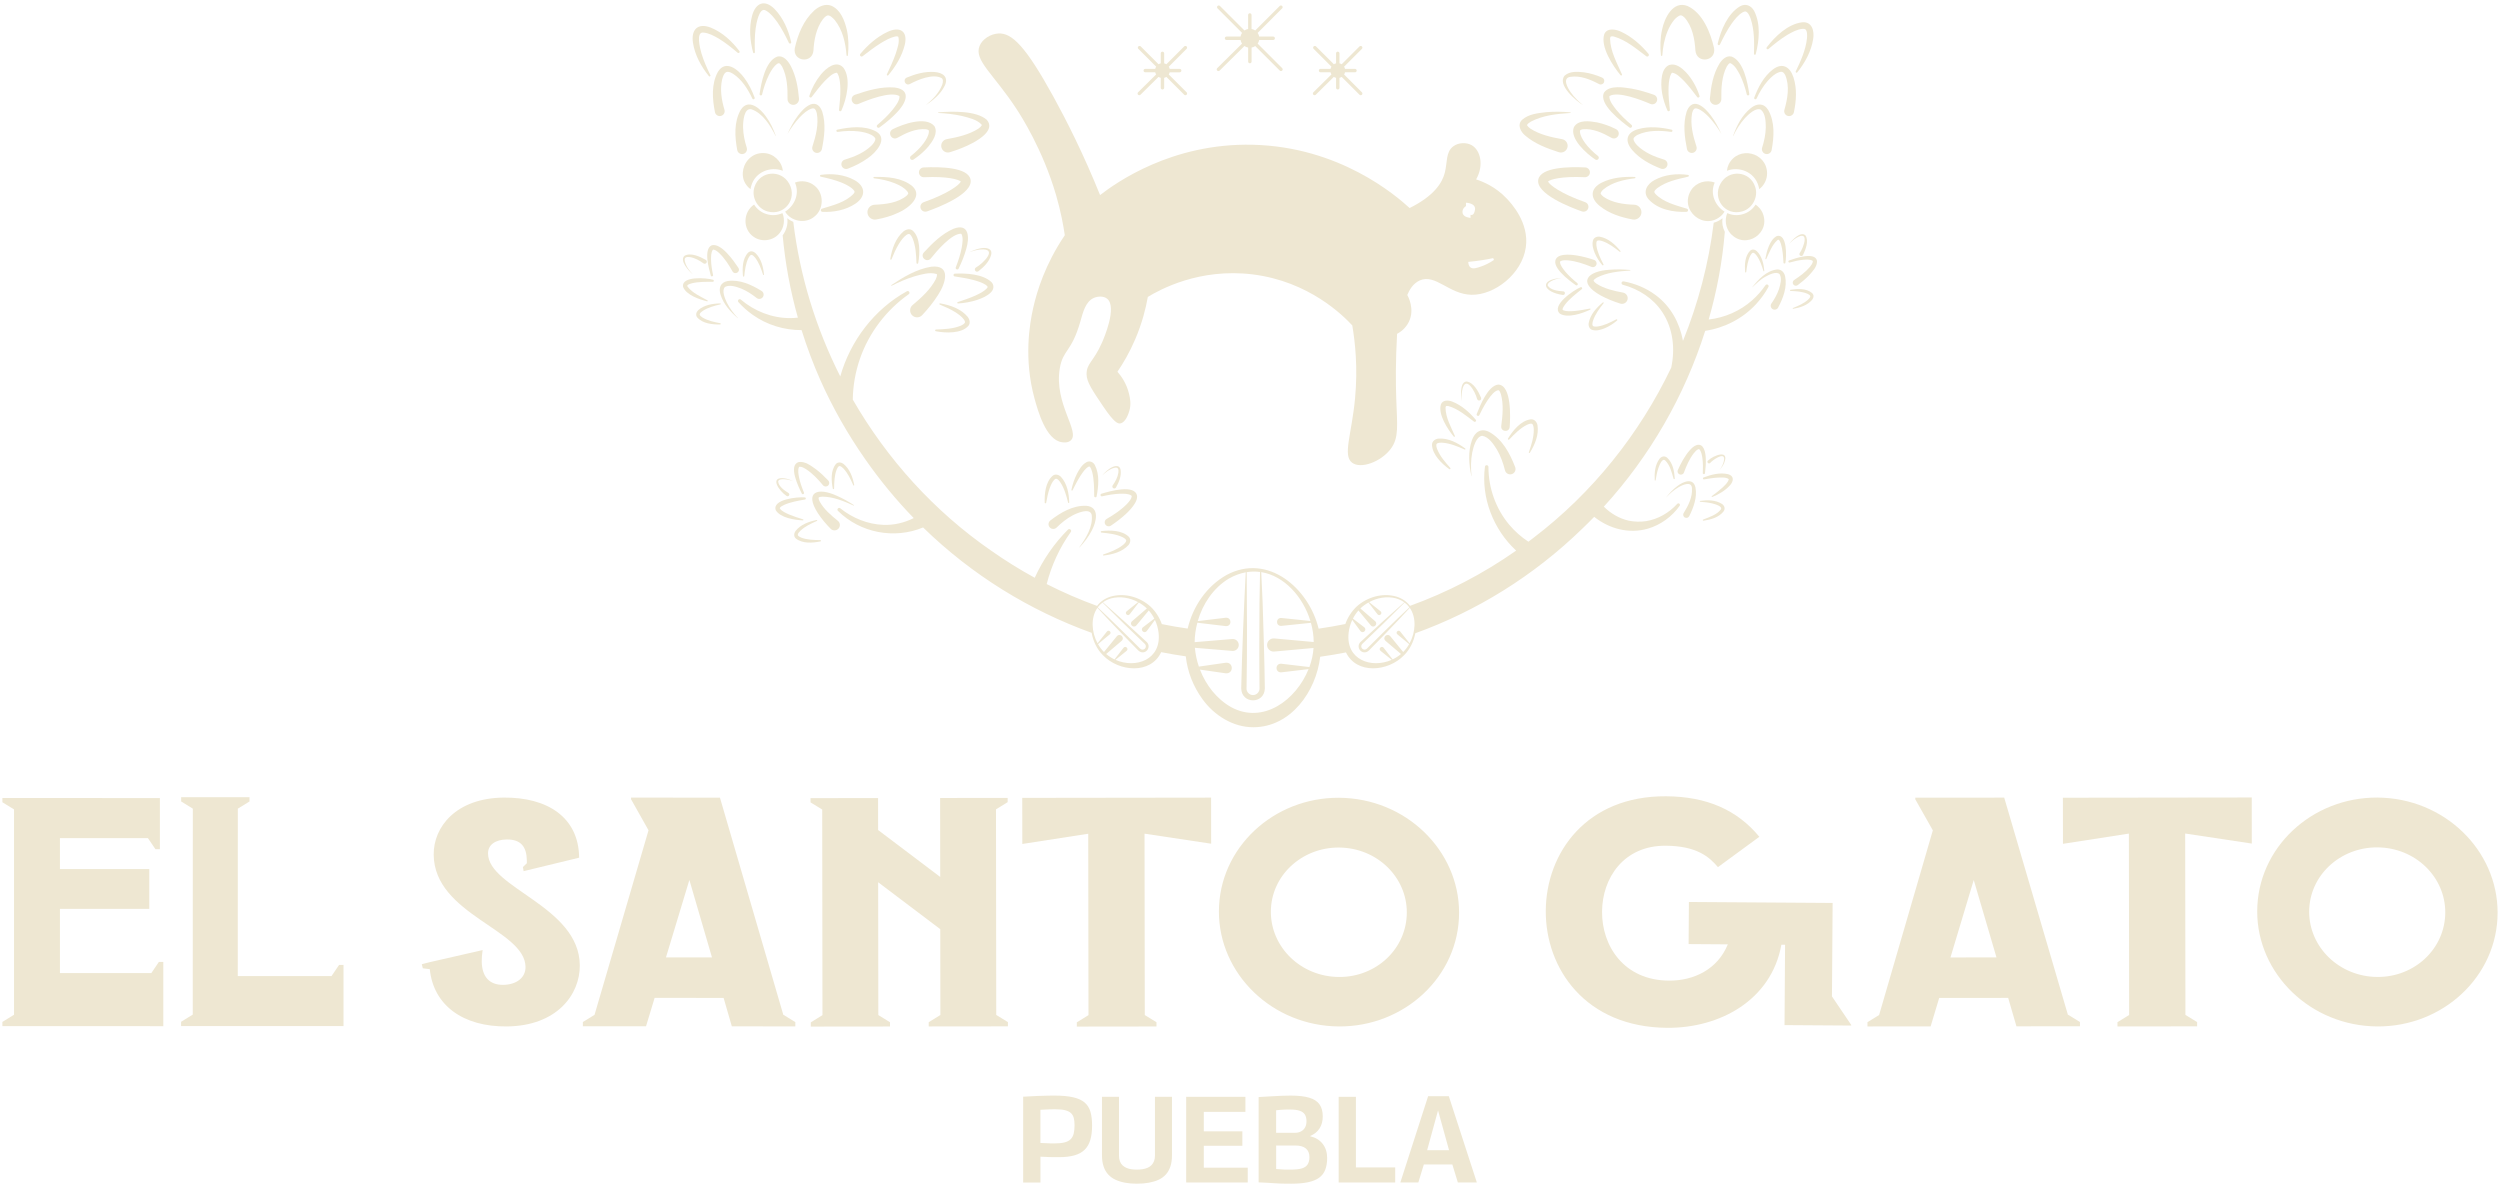 <svg width="278" height="132" viewBox="0 0 278 132" fill="none" xmlns="http://www.w3.org/2000/svg">
<g clip-path="url(#clip0_185_797)">
<path d="M87.144 112.862L88.442 113.662V114.134L81.38 114.13L80.466 110.968L72.794 110.964L71.838 114.124L64.814 114.12V113.648L66.112 112.85L72.116 92.328L70.172 88.876V88.694L80.058 88.7L87.108 112.864L87.144 112.862ZM74.056 106.46L79.172 106.462L76.658 97.85L74.056 106.46Z" fill="#EEE7D2"/>
<path d="M64.474 107.332C64.506 110.592 61.924 114.086 56.362 114.14C51.5 114.188 48.2 111.8 47.792 107.772L47.018 107.674L46.904 107.22C47.186 107.148 47.468 107.074 47.75 107.002L53.668 105.648C53.598 106.104 53.566 106.526 53.57 106.91C53.586 108.628 54.442 109.53 55.952 109.516C57.426 109.502 58.45 108.72 58.438 107.528C58.398 103.356 48.29 101.736 48.226 95.042C48.196 91.958 50.708 88.744 56.012 88.692C60.836 88.646 64.358 90.854 64.4 95.376L58.226 96.872L58.148 96.416L58.586 95.992L58.584 95.712C58.57 94.17 57.936 93.334 56.352 93.35C55.1 93.362 54.258 93.93 54.268 94.912C54.3 98.77 64.412 100.776 64.474 107.332Z" fill="#EEE7D2"/>
<path d="M17.666 106.97H18.16V114.11L0.266 114.108V113.638L1.56 112.84V90.008L0.266 89.21V88.74L17.78 88.742V94.432H17.286L16.448 93.2H6.664V96.642H16.6V101.064H6.664V108.204H16.83L17.666 106.97Z" fill="#EEE7D2"/>
<path d="M37.704 107.302H38.2L38.198 114.1L20.136 114.096V113.624L21.434 112.824L21.442 89.922L20.144 89.122V88.65L27.744 88.652V89.124L26.446 89.924L26.44 108.536L36.866 108.538L37.704 107.302Z" fill="#EEE7D2"/>
<path d="M112.05 89.2L110.754 90L110.782 112.862L112.08 113.658V114.13L103.274 114.14V113.668L104.57 112.868L104.558 103.324L97.652 98.106L97.67 112.876L98.968 113.674V114.146L90.162 114.156V113.684L91.458 112.884L91.43 90.022L90.132 89.224V88.752L97.642 88.744L97.646 92.3L104.552 97.518L104.542 88.736L112.052 88.728L112.05 89.2Z" fill="#EEE7D2"/>
<path d="M134.68 93.82L127.272 92.704L127.3 112.874L128.6 113.672V114.144L119.742 114.156V113.684L121.04 112.882L121.012 92.712L113.682 93.848L113.674 88.724L134.674 88.696L134.68 93.82Z" fill="#EEE7D2"/>
<path d="M162.232 102.148C161.854 109.142 155.558 114.518 148.21 114.12C140.862 113.722 135.182 107.698 135.56 100.704C135.938 93.71 142.234 88.334 149.582 88.732C156.93 89.13 162.61 95.154 162.232 102.148ZM156.428 101.834C156.642 97.882 153.474 94.484 149.286 94.258C145.098 94.032 141.544 97.066 141.33 101.016C141.114 105.002 144.32 108.402 148.508 108.628C152.696 108.856 156.212 105.82 156.428 101.834Z" fill="#EEE7D2"/>
<path d="M277.716 102.138C277.336 109.138 271.034 114.518 263.68 114.12C256.326 113.722 250.64 107.692 251.02 100.692C251.4 93.692 257.702 88.312 265.056 88.71C272.408 89.108 278.094 95.138 277.716 102.138ZM271.904 101.822C272.118 97.868 268.946 94.466 264.754 94.24C260.562 94.014 257.004 97.05 256.79 101.006C256.574 104.996 259.784 108.4 263.976 108.626C268.168 108.852 271.69 105.812 271.904 101.822Z" fill="#EEE7D2"/>
<path d="M203.714 110.8L205.854 113.97V114.042L198.44 113.992L198.5 105.056L198.09 105.054C196.968 111.252 191.21 114.334 185.398 114.294C176.308 114.232 171.846 107.712 171.89 101.258C171.934 94.84 176.41 88.486 185.276 88.546C189.784 88.576 193.164 90.054 195.64 93.05L191.034 96.424C190.072 95.282 188.666 94.068 185.238 94.044C180.544 94.012 178.172 97.648 178.148 101.372C178.122 105.166 180.554 109.012 185.584 109.046C188.34 109.064 190.994 107.806 192.132 105.012L187.774 104.982L187.806 100.3L203.788 100.408L203.714 110.8Z" fill="#EEE7D2"/>
<path d="M229.992 112.85L231.29 113.648V114.12L224.228 114.126L223.31 110.966L215.638 110.972L214.686 114.134L207.662 114.14V113.668L208.958 112.868L214.932 92.336L212.982 88.886V88.704L222.868 88.696L229.952 112.848L229.992 112.85ZM216.892 106.468L222.008 106.464L219.48 97.856L216.892 106.468Z" fill="#EEE7D2"/>
<path d="M250.4 93.804L242.992 92.688L243.02 112.858L244.32 113.656V114.128L235.462 114.14V113.668L236.76 112.866L236.732 92.696L229.402 93.832L229.394 88.708L250.394 88.68L250.4 93.804Z" fill="#EEE7D2"/>
<path d="M113.776 131.492V121.952C114.394 121.916 114.928 121.888 115.382 121.87C115.836 121.852 116.218 121.84 116.532 121.836C116.844 121.832 117.092 121.83 117.274 121.83C118.09 121.83 118.77 121.89 119.316 122.014C119.86 122.136 120.288 122.328 120.602 122.592C120.914 122.856 121.132 123.2 121.256 123.626C121.38 124.052 121.44 124.564 121.44 125.164C121.44 125.78 121.374 126.312 121.244 126.756C121.112 127.2 120.904 127.564 120.618 127.846C120.332 128.128 119.956 128.336 119.488 128.472C119.02 128.608 118.446 128.676 117.766 128.676C117.576 128.676 117.414 128.676 117.284 128.676C117.154 128.676 117.032 128.674 116.924 128.67C116.816 128.666 116.706 128.664 116.596 128.664C116.486 128.664 116.362 128.658 116.222 128.644C116.082 128.632 115.908 128.624 115.698 128.624V131.496H113.776V131.492ZM115.694 123.408V127.096C115.858 127.106 116 127.112 116.122 127.116C116.244 127.122 116.362 127.126 116.476 127.13C116.59 127.134 116.7 127.14 116.81 127.144C116.918 127.148 117.046 127.15 117.192 127.15C117.672 127.15 118.06 127.114 118.354 127.042C118.65 126.97 118.88 126.852 119.048 126.688C119.216 126.524 119.332 126.314 119.394 126.056C119.458 125.798 119.49 125.486 119.49 125.124C119.49 124.806 119.46 124.536 119.402 124.314C119.344 124.092 119.236 123.91 119.082 123.77C118.928 123.63 118.714 123.526 118.442 123.456C118.17 123.388 117.824 123.354 117.408 123.354C117.29 123.354 117.176 123.354 117.068 123.354C116.958 123.354 116.842 123.356 116.72 123.36C116.598 123.364 116.454 123.372 116.292 123.38C116.13 123.39 115.93 123.4 115.694 123.408Z" fill="#EEE7D2"/>
<path d="M122.54 128.472V121.966H124.432V128.498C124.432 128.742 124.466 128.956 124.534 129.138C124.602 129.32 124.7 129.468 124.826 129.586C124.954 129.704 125.1 129.798 125.268 129.872C125.436 129.944 125.62 129.994 125.82 130.022C126.02 130.048 126.218 130.062 126.418 130.062C126.644 130.062 126.858 130.046 127.058 130.014C127.258 129.982 127.442 129.93 127.61 129.858C127.778 129.786 127.92 129.69 128.038 129.572C128.156 129.454 128.25 129.306 128.324 129.13C128.396 128.952 128.432 128.742 128.432 128.498V121.966H130.324V128.472C130.324 128.944 130.266 129.356 130.148 129.71C130.03 130.064 129.86 130.364 129.638 130.608C129.416 130.852 129.146 131.048 128.828 131.192C128.51 131.338 128.148 131.446 127.74 131.52C127.332 131.592 126.892 131.628 126.42 131.628C125.958 131.628 125.526 131.592 125.128 131.52C124.728 131.448 124.37 131.338 124.054 131.192C123.736 131.048 123.464 130.852 123.238 130.608C123.012 130.364 122.838 130.064 122.72 129.71C122.6 129.356 122.54 128.942 122.54 128.472Z" fill="#EEE7D2"/>
<path d="M131.904 131.492V121.966H138.49V123.64H133.862V125.804H138.15V127.41H133.862V129.846H138.748V131.492H131.904Z" fill="#EEE7D2"/>
<path d="M139.96 131.478V121.992C140.494 121.964 140.97 121.938 141.382 121.91C141.794 121.884 142.18 121.862 142.538 121.85C142.896 121.836 143.226 121.83 143.526 121.83C144.388 121.83 145.08 121.91 145.6 122.068C146.122 122.226 146.5 122.476 146.736 122.816C146.972 123.156 147.09 123.598 147.09 124.144C147.09 124.662 146.972 125.106 146.736 125.478C146.5 125.85 146.152 126.132 145.688 126.322V126.348C146.296 126.494 146.762 126.78 147.09 127.206C147.416 127.632 147.58 128.154 147.58 128.77C147.58 129.278 147.506 129.716 147.362 130.084C147.218 130.452 146.99 130.746 146.682 130.968C146.374 131.19 145.964 131.356 145.456 131.464C144.948 131.572 144.322 131.628 143.578 131.628C143.314 131.628 143.082 131.626 142.878 131.622C142.674 131.618 142.48 131.612 142.3 131.608C142.118 131.604 141.918 131.592 141.702 131.574C141.484 131.556 141.24 131.54 140.968 131.526C140.694 131.512 140.358 131.496 139.96 131.478ZM141.906 125.966H144.016C144.27 125.966 144.494 125.912 144.69 125.804C144.884 125.696 145.032 125.546 145.132 125.354C145.232 125.164 145.282 124.942 145.282 124.688C145.282 124.38 145.222 124.13 145.104 123.938C144.986 123.748 144.792 123.608 144.526 123.516C144.258 123.426 143.902 123.38 143.458 123.38C143.34 123.38 143.236 123.38 143.146 123.38C143.054 123.38 142.972 123.382 142.894 123.386C142.816 123.39 142.73 123.396 142.636 123.4C142.54 123.404 142.436 123.412 142.322 123.42C142.208 123.43 142.07 123.442 141.906 123.462V125.966ZM141.906 129.996C142.088 130.006 142.258 130.016 142.416 130.03C142.574 130.042 142.714 130.052 142.832 130.056C142.95 130.06 143.06 130.062 143.166 130.062C143.272 130.062 143.378 130.062 143.486 130.062C144.03 130.062 144.452 130.02 144.752 129.932C145.052 129.846 145.27 129.696 145.406 129.484C145.542 129.272 145.61 129.002 145.61 128.674C145.61 128.258 145.478 127.936 145.216 127.714C144.952 127.492 144.558 127.38 144.032 127.38H141.908V129.996H141.906Z" fill="#EEE7D2"/>
<path d="M148.86 131.492V121.966H150.778V129.818H155.146V131.492H148.86Z" fill="#EEE7D2"/>
<path d="M155.718 131.492L158.808 121.898H161.108L164.224 131.492H162.114L161.5 129.492H158.33L157.718 131.492H155.718ZM158.698 127.9H161.134L159.91 123.478L158.698 127.9Z" fill="#EEE7D2"/>
<path d="M131.95 5.432C132.024 5.358 132.024 5.238 131.95 5.164C131.876 5.09 131.756 5.09 131.682 5.164L129.7 7.146C129.626 7.1 129.544 7.066 129.456 7.044V5.934C129.456 5.83 129.372 5.744 129.266 5.744C129.16 5.744 129.076 5.828 129.076 5.934V7.044C128.988 7.064 128.906 7.1 128.832 7.146L126.85 5.164C126.776 5.09 126.656 5.09 126.582 5.164C126.508 5.238 126.508 5.358 126.582 5.432L128.564 7.414C128.518 7.488 128.482 7.57 128.462 7.658H127.352C127.248 7.658 127.162 7.742 127.162 7.848C127.162 7.954 127.246 8.038 127.352 8.038H128.462C128.482 8.124 128.516 8.204 128.562 8.278L126.554 10.264C126.48 10.338 126.478 10.458 126.552 10.532C126.59 10.57 126.638 10.588 126.686 10.588C126.734 10.588 126.782 10.57 126.82 10.534L128.828 8.55C128.904 8.598 128.986 8.632 129.076 8.654V9.762C129.076 9.866 129.16 9.952 129.266 9.952C129.372 9.952 129.456 9.868 129.456 9.762V8.654C129.544 8.634 129.626 8.598 129.7 8.552L131.682 10.534C131.72 10.572 131.768 10.59 131.816 10.59C131.864 10.59 131.914 10.572 131.95 10.534C132.024 10.46 132.024 10.34 131.95 10.266L129.968 8.284C130.014 8.21 130.048 8.128 130.07 8.04H131.18C131.284 8.04 131.37 7.956 131.37 7.85C131.37 7.744 131.286 7.66 131.18 7.66H130.07C130.05 7.572 130.014 7.49 129.968 7.416L131.95 5.432Z" fill="#EEE7D2"/>
<path d="M142.574 0.932C142.648 0.858 142.648 0.738 142.574 0.664C142.5 0.59 142.38 0.59 142.306 0.664L139.58 3.39C139.46 3.306 139.32 3.248 139.172 3.222V1.664C139.172 1.56 139.088 1.474 138.982 1.474C138.876 1.474 138.792 1.558 138.792 1.664V3.222C138.642 3.25 138.504 3.308 138.384 3.39L135.658 0.664C135.584 0.59 135.464 0.59 135.39 0.664C135.316 0.738 135.316 0.858 135.39 0.932L138.116 3.658C138.032 3.778 137.974 3.918 137.948 4.066H136.388C136.284 4.066 136.198 4.15 136.198 4.256C136.198 4.362 136.282 4.446 136.388 4.446H137.948C137.976 4.594 138.032 4.73 138.114 4.85L135.354 7.58C135.28 7.654 135.278 7.774 135.352 7.848C135.39 7.886 135.438 7.904 135.486 7.904C135.534 7.904 135.582 7.886 135.62 7.85L138.382 5.118C138.504 5.204 138.644 5.262 138.796 5.29V6.848C138.796 6.952 138.88 7.038 138.986 7.038C139.092 7.038 139.176 6.954 139.176 6.848V5.29C139.326 5.262 139.464 5.204 139.584 5.122L142.31 7.848C142.346 7.886 142.396 7.904 142.444 7.904C142.492 7.904 142.542 7.886 142.578 7.848C142.652 7.774 142.652 7.654 142.578 7.58L139.852 4.854C139.936 4.734 139.994 4.594 140.02 4.446H141.58C141.684 4.446 141.77 4.362 141.77 4.256C141.77 4.15 141.686 4.066 141.58 4.066H140.02C139.992 3.916 139.934 3.778 139.852 3.658L142.574 0.932Z" fill="#EEE7D2"/>
<path d="M149.462 8.282C149.508 8.208 149.544 8.126 149.564 8.038H150.674C150.778 8.038 150.864 7.954 150.864 7.848C150.864 7.742 150.78 7.658 150.674 7.658H149.564C149.544 7.57 149.508 7.488 149.462 7.414L151.444 5.432C151.518 5.358 151.518 5.238 151.444 5.164C151.37 5.09 151.25 5.09 151.176 5.164L149.194 7.146C149.12 7.1 149.038 7.064 148.95 7.044V5.934C148.95 5.83 148.866 5.744 148.76 5.744C148.654 5.744 148.57 5.828 148.57 5.934V7.044C148.482 7.064 148.4 7.1 148.326 7.146L146.344 5.164C146.27 5.09 146.15 5.09 146.076 5.164C146.002 5.238 146.002 5.358 146.076 5.432L148.058 7.414C148.012 7.488 147.976 7.57 147.956 7.658H146.846C146.742 7.658 146.656 7.742 146.656 7.848C146.656 7.954 146.74 8.038 146.846 8.038H147.956C147.976 8.124 148.01 8.204 148.056 8.278L146.048 10.264C145.974 10.338 145.972 10.458 146.046 10.532C146.084 10.57 146.132 10.588 146.18 10.588C146.228 10.588 146.276 10.57 146.314 10.534L148.322 8.55C148.398 8.598 148.48 8.632 148.57 8.654V9.762C148.57 9.866 148.654 9.952 148.76 9.952C148.866 9.952 148.95 9.868 148.95 9.762V8.654C149.038 8.634 149.12 8.598 149.194 8.552L151.176 10.534C151.212 10.572 151.262 10.59 151.31 10.59C151.358 10.59 151.408 10.572 151.444 10.534C151.518 10.46 151.518 10.34 151.444 10.266L149.462 8.282Z" fill="#EEE7D2"/>
<path d="M167.546 22.074C166.31 20.766 164.912 20.198 164.146 19.95C165.034 18.388 164.632 16.714 163.666 16.154C163.076 15.812 162.186 15.832 161.596 16.278C160.758 16.91 160.956 18.042 160.664 19.198C160.382 20.32 159.49 21.772 156.75 23.134C155.188 21.706 148.932 16.322 139.308 16.096C130.298 15.884 124.092 20.33 122.328 21.692C120.484 17.128 118.628 13.46 117.156 10.78C114.044 5.116 112.514 3.63 111.01 3.724C110.174 3.776 109.246 4.316 108.926 5.114C108.282 6.71 110.512 8.242 113.06 12.154C113.49 12.814 115.954 16.606 117.442 21.72C117.968 23.53 118.248 25.076 118.406 26.156C116.23 29.378 115.312 32.364 114.89 34.246C114.484 36.048 113.838 39.926 115.034 44.298C115.402 45.642 116.302 48.934 118.09 49.176C118.282 49.202 118.724 49.262 119.042 48.998C120.2 48.038 117.172 44.916 117.852 40.944C118.21 38.85 119.14 39.21 120.134 35.758C120.426 34.746 120.696 33.536 121.646 33.124C122.068 32.94 122.728 32.892 123.128 33.23C124.236 34.168 122.766 37.59 122.538 38.106C121.586 40.264 120.81 40.398 120.828 41.638C120.84 42.474 121.456 43.386 122.688 45.21C123.894 46.996 124.304 47.126 124.572 47.084C125.186 46.99 125.506 45.944 125.574 45.718C125.81 44.944 125.662 44.28 125.548 43.794C125.284 42.678 124.714 41.854 124.26 41.336C124.91 40.382 125.622 39.168 126.248 37.7C127.004 35.928 127.41 34.31 127.638 33.018C128.934 32.232 133.352 29.774 139.306 30.514C145.588 31.296 149.38 35.116 150.374 36.186C150.69 38.048 151.004 40.882 150.682 44.3C150.304 48.318 149.286 50.642 150.352 51.452C151.316 52.184 153.566 51.362 154.652 49.91C155.586 48.66 155.362 47.338 155.262 44.302C155.208 42.652 155.18 40.19 155.356 37.122C155.63 36.976 156.282 36.58 156.668 35.784C157.358 34.356 156.566 32.936 156.49 32.804C156.702 32.286 157.112 31.52 157.884 31.182C159.63 30.416 161.138 32.736 163.638 32.78C166.206 32.824 169.246 30.454 169.67 27.514C170.072 24.746 168.012 22.568 167.546 22.074ZM162.638 23.676C162.556 23.16 163.016 22.92 163.016 22.92V22.542C163.016 22.542 164.136 22.57 164.02 23.326C163.904 24.082 163.522 23.884 163.522 23.884V24.228C163.524 24.226 162.722 24.192 162.638 23.676ZM164.736 29.62C164.21 29.806 163.792 29.948 163.518 29.736C163.312 29.578 163.276 29.29 163.272 29.12C163.768 29.076 164.292 29.012 164.84 28.926C165.262 28.86 165.664 28.784 166.046 28.702C166.072 28.77 166.098 28.84 166.126 28.908C165.576 29.286 165.082 29.498 164.736 29.62Z" fill="#EEE7D2"/>
<path d="M192.71 15.122C193.124 13.972 193.71 12.808 194.694 12.018C195.378 11.47 196.134 11.436 196.626 12.232C197.388 13.584 197.278 15.228 197.004 16.696C196.944 16.992 196.658 17.184 196.362 17.124C196.044 17.062 195.848 16.726 195.95 16.418C196.182 15.688 196.34 14.926 196.356 14.164C196.346 13.5 196.332 12.658 195.814 12.196C195.242 11.924 194.434 12.718 194.048 13.12C193.512 13.708 193.08 14.4 192.732 15.13C192.726 15.144 192.704 15.136 192.71 15.122Z" fill="#EEE7D2"/>
<path d="M195.072 10.858C195.508 9.696 196.116 8.526 197.128 7.736C198.21 6.902 199.064 7.442 199.44 8.62C199.84 9.876 199.746 11.214 199.482 12.478C199.42 12.772 199.13 12.96 198.834 12.898C198.52 12.834 198.33 12.504 198.428 12.2C198.782 10.968 199.028 9.56 198.518 8.352C198.388 8.128 198.276 7.962 198.03 7.984C197.456 8.088 197 8.532 196.6 8.962C196.08 9.546 195.662 10.234 195.328 10.96C195.256 11.118 195.012 11.02 195.072 10.858Z" fill="#EEE7D2"/>
<path d="M191.42 14.898C191.02 14.224 190.566 13.582 190.036 13.022C189.652 12.63 189.224 12.228 188.708 12.068C188.652 12.056 188.562 12.046 188.508 12.054C188.288 12.098 188.222 12.384 188.156 12.606C187.938 13.836 188.26 15.106 188.642 16.282C188.742 16.568 188.588 16.882 188.3 16.98C187.994 17.086 187.656 16.892 187.592 16.576C187.32 15.222 187.134 13.776 187.552 12.426C187.754 11.852 188.17 11.354 188.858 11.616C189.45 11.872 189.87 12.362 190.246 12.848C190.722 13.486 191.1 14.182 191.42 14.898Z" fill="#EEE7D2"/>
<path d="M194.244 10.504C194.062 9.75 193.82 9.012 193.486 8.332C193.224 7.842 192.942 7.298 192.458 7.04C192.432 7.028 192.414 7.032 192.392 7.024C192.374 7.02 192.366 7.032 192.354 7.026C192.342 7.034 192.334 7.04 192.322 7.04C192.246 7.068 192.086 7.276 192.016 7.398C191.458 8.492 191.394 9.778 191.412 10.996C191.424 11.35 191.144 11.65 190.79 11.658C190.414 11.67 190.104 11.342 190.138 10.968C190.258 9.628 190.49 8.24 191.21 7.066C191.476 6.64 191.978 6.128 192.572 6.298C193.888 6.802 194.338 9.214 194.52 10.452C194.542 10.628 194.284 10.676 194.244 10.504Z" fill="#EEE7D2"/>
<path d="M195.042 5.992C195.076 4.68 195.088 3.358 194.688 2.122C194.584 1.82 194.402 1.376 194.124 1.276C194.018 1.266 193.908 1.298 193.808 1.356C193.288 1.646 192.902 2.16 192.54 2.652C192.05 3.36 191.644 4.142 191.258 4.944C191.226 5.012 191.144 5.042 191.078 5.01C191.02 4.982 190.992 4.918 191.004 4.858C191.364 3.364 192.09 1.55 193.474 0.71C194.13 0.332 194.74 0.636 195.066 1.22C195.806 2.706 195.628 4.482 195.238 6.026C195.208 6.134 195.036 6.108 195.042 5.992Z" fill="#EEE7D2"/>
<path d="M187.724 19.644C186.492 19.93 185.256 20.192 184.256 20.942C184.134 21.056 183.99 21.174 183.956 21.332C183.948 21.342 183.982 21.446 184.072 21.554C184.982 22.502 186.324 22.816 187.578 23.206C187.674 23.232 187.732 23.332 187.704 23.428C187.682 23.504 187.616 23.554 187.542 23.558C186.066 23.612 184.37 23.31 183.316 22.156C182.62 21.332 183.158 20.46 183.986 20.02C185.128 19.402 186.472 19.274 187.718 19.45C187.828 19.46 187.832 19.626 187.724 19.644Z" fill="#EEE7D2"/>
<path d="M188.73 10.792C188.254 10.168 187.79 9.558 187.278 9.016C186.89 8.644 186.456 8.152 185.94 8.084C185.876 8.098 185.762 8.344 185.72 8.472C185.578 8.942 185.548 9.42 185.538 9.926C185.526 10.676 185.608 11.438 185.686 12.22C185.706 12.372 185.484 12.436 185.422 12.294C184.89 11.09 184.574 9.712 184.822 8.382C184.92 7.914 185.156 7.402 185.634 7.222C186.358 7.004 187.012 7.556 187.476 8.03C188.172 8.776 188.682 9.71 188.986 10.662C189.036 10.814 188.824 10.924 188.73 10.792Z" fill="#EEE7D2"/>
<path d="M188.528 5.624C188.458 4.344 188.184 2.904 187.308 1.94C187.172 1.83 187.062 1.708 186.886 1.706C186.652 1.728 186.342 2.014 186.17 2.21C185.866 2.58 185.628 3.004 185.434 3.47C185.09 4.3 184.914 5.22 184.85 6.15C184.848 6.194 184.81 6.226 184.768 6.224C184.73 6.222 184.7 6.192 184.696 6.154C184.6 5.212 184.61 4.242 184.826 3.28C185.088 2.006 186.042 0.016 187.668 0.674C189.364 1.466 190.208 3.638 190.604 5.344C190.864 6.836 188.672 7.132 188.528 5.624Z" fill="#EEE7D2"/>
<path d="M185.836 14.666C184.588 14.5 183.25 14.458 182.102 14.994C181.936 15.078 181.662 15.276 181.65 15.424C181.622 15.66 181.872 15.974 182.056 16.166C182.86 16.958 183.956 17.426 185.036 17.746C185.32 17.826 185.486 18.122 185.404 18.406C185.32 18.704 184.992 18.866 184.702 18.756C183.508 18.29 182.336 17.664 181.486 16.668C180.622 15.638 180.882 14.722 182.17 14.358C183.39 14.016 184.68 14.148 185.884 14.42C186.038 14.456 185.994 14.692 185.836 14.666Z" fill="#EEE7D2"/>
<path d="M181.798 19.826C180.55 19.98 179.248 20.272 178.28 21.08C178.172 21.172 177.952 21.446 177.998 21.534C178.01 21.604 178.214 21.82 178.326 21.894C179.302 22.552 180.55 22.724 181.718 22.764C182.176 22.774 182.538 23.154 182.528 23.61C182.522 24.114 182.048 24.5 181.554 24.408C180.252 24.164 178.952 23.758 177.894 22.91C176.806 22.032 176.812 20.96 178.114 20.306C179.258 19.736 180.558 19.63 181.796 19.676C181.882 19.68 181.888 19.818 181.798 19.826Z" fill="#EEE7D2"/>
<path d="M176.094 23.542C176.034 23.542 175.974 23.532 175.914 23.512C174.688 23.082 170.714 21.556 171.062 19.948C171.358 18.586 174.46 18.53 176.28 18.618C176.58 18.632 176.812 18.888 176.798 19.188C176.784 19.488 176.522 19.722 176.228 19.706C173.62 19.58 172.374 19.962 172.14 20.182C172.282 20.548 173.566 21.534 176.272 22.482C176.556 22.582 176.706 22.892 176.606 23.176C176.53 23.402 176.32 23.542 176.094 23.542Z" fill="#EEE7D2"/>
<path d="M183.518 11.554C182.512 11.12 179.964 10.124 178.99 10.67C178.98 10.676 178.984 10.692 178.972 10.702C178.962 10.712 178.968 10.742 178.958 10.762C178.988 11.266 179.382 11.754 179.702 12.174C180.206 12.796 180.798 13.36 181.42 13.888C181.598 14.036 181.382 14.316 181.194 14.178C180.308 13.518 177.672 11.536 178.388 10.266C179.022 9.432 180.57 9.724 181.458 9.858C182.302 10.016 183.12 10.256 183.918 10.542C184.202 10.644 184.35 10.956 184.248 11.238C184.148 11.536 183.806 11.682 183.518 11.554Z" fill="#EEE7D2"/>
<path d="M179.184 15.32C178.222 14.776 177.116 14.268 176 14.374C175.842 14.408 175.762 14.438 175.71 14.496C175.708 14.51 175.702 14.53 175.694 14.544C175.696 14.586 175.682 14.614 175.69 14.66C175.728 15.104 175.996 15.524 176.26 15.904C176.656 16.442 177.154 16.922 177.694 17.346C177.936 17.54 177.666 17.914 177.404 17.742C176.464 17.13 174.496 15.408 175.02 14.134C175.516 13.272 176.79 13.47 177.59 13.608C178.332 13.762 179.034 14.032 179.704 14.362C179.974 14.496 180.084 14.822 179.95 15.092C179.814 15.378 179.454 15.484 179.184 15.32Z" fill="#EEE7D2"/>
<path d="M183.06 6.25C181.936 5.41 180.826 4.454 179.476 4.066C179.312 4.024 179.15 4.04 179.122 4.062C179.07 4.1 179.052 4.2 179.04 4.296C179.066 5.696 179.8 6.99 180.362 8.27C180.41 8.362 180.274 8.45 180.21 8.368C179.35 7.34 177.952 5.21 178.39 3.816C178.692 3.038 179.728 3.26 180.302 3.546C181.49 4.11 182.484 4.998 183.314 5.988C183.452 6.156 183.228 6.386 183.06 6.25Z" fill="#EEE7D2"/>
<path d="M177.802 9.342C176.842 8.838 175.738 8.38 174.642 8.542C173.686 8.66 174.32 9.786 174.67 10.276C175.052 10.814 175.532 11.286 176.054 11.706C175.258 11.226 173.094 9.408 174.002 8.396C174.592 7.892 175.424 7.968 176.134 8.042C176.834 8.136 177.506 8.352 178.152 8.624C178.356 8.71 178.452 8.944 178.366 9.148C178.276 9.368 178.006 9.46 177.802 9.342Z" fill="#EEE7D2"/>
<path d="M174.626 12.564C173.13 12.658 171.576 12.822 170.24 13.52C170.066 13.63 169.818 13.782 169.81 13.934C169.884 14.058 170.014 14.192 170.196 14.314C171.22 14.97 172.49 15.258 173.696 15.474C174.104 15.542 174.38 15.928 174.312 16.336C174.242 16.78 173.78 17.064 173.352 16.928C172.018 16.496 170.68 16 169.586 15.06C169.106 14.658 168.678 13.878 169.254 13.324C170.016 12.66 171.018 12.586 171.958 12.472C172.854 12.396 173.744 12.416 174.626 12.492C174.674 12.49 174.674 12.562 174.626 12.564Z" fill="#EEE7D2"/>
<path d="M199.686 7.944C200.25 6.76 200.798 5.556 200.936 4.264C200.964 3.946 200.978 3.466 200.764 3.262C200.672 3.21 200.558 3.194 200.442 3.206C199.848 3.26 199.288 3.572 198.756 3.874C198.02 4.322 197.332 4.87 196.654 5.448C196.598 5.498 196.512 5.492 196.462 5.434C196.42 5.386 196.42 5.316 196.456 5.266C197.392 4.048 198.792 2.684 200.398 2.48C201.52 2.368 201.774 3.484 201.624 4.342C201.408 5.726 200.71 6.986 199.852 8.052C199.782 8.142 199.632 8.048 199.686 7.944Z" fill="#EEE7D2"/>
<path d="M86.254 15.13C85.666 13.966 84.838 12.592 83.562 12.152C82.706 11.952 82.62 13.588 82.63 14.164C82.646 14.926 82.804 15.688 83.036 16.418C83.13 16.706 82.972 17.018 82.682 17.108C82.376 17.208 82.044 17.012 81.982 16.696C81.708 15.228 81.598 13.584 82.36 12.232C83.2 10.89 84.528 12.038 85.162 12.938C85.652 13.61 86.008 14.356 86.276 15.124C86.28 15.136 86.26 15.144 86.254 15.13Z" fill="#EEE7D2"/>
<path d="M83.66 10.96C83.16 9.906 82.504 8.856 81.53 8.214C80.758 7.728 80.508 8.062 80.298 8.842C80.048 9.944 80.236 11.12 80.558 12.198C80.65 12.488 80.486 12.796 80.196 12.884C79.892 12.978 79.57 12.786 79.504 12.476C79.21 11.006 79.082 9.354 79.834 7.986C80.696 6.59 82.078 7.724 82.758 8.658C83.264 9.334 83.634 10.084 83.916 10.856C83.972 11.02 83.732 11.12 83.66 10.96Z" fill="#EEE7D2"/>
<path d="M87.566 14.898C87.886 14.182 88.264 13.486 88.742 12.846C89.118 12.362 89.538 11.87 90.13 11.614C90.818 11.352 91.234 11.85 91.436 12.424C91.854 13.774 91.668 15.22 91.396 16.574C91.334 16.87 91.044 17.058 90.748 16.996C90.428 16.93 90.236 16.588 90.346 16.282C90.728 15.106 91.05 13.836 90.832 12.606C90.766 12.384 90.7 12.098 90.48 12.054C90.426 12.044 90.334 12.058 90.278 12.068C89.762 12.23 89.334 12.63 88.95 13.022C88.42 13.582 87.966 14.224 87.566 14.898Z" fill="#EEE7D2"/>
<path d="M84.466 10.454C84.648 9.218 85.098 6.804 86.414 6.3C87.148 6.114 87.654 6.818 87.944 7.354C88.526 8.48 88.742 9.73 88.848 10.97C88.876 11.322 88.614 11.63 88.264 11.658C87.886 11.692 87.558 11.376 87.574 10.998C87.592 9.78 87.526 8.492 86.97 7.4C86.884 7.258 86.738 7.06 86.632 7.028C86.574 7.02 86.506 7.052 86.446 7.082C86.024 7.372 85.744 7.864 85.502 8.334C85.166 9.014 84.924 9.752 84.744 10.506C84.704 10.674 84.442 10.628 84.466 10.454Z" fill="#EEE7D2"/>
<path d="M83.748 5.848C83.396 4.524 83.27 3.09 83.636 1.738C84.022 0.326 85.022 -0.11 86.128 0.996C87.108 2.01 87.67 3.342 87.98 4.682C87.996 4.754 87.95 4.826 87.878 4.844C87.814 4.858 87.752 4.826 87.726 4.768C87.342 3.966 86.936 3.184 86.444 2.476C86.082 1.984 85.696 1.47 85.176 1.18C84.42 0.686 84.092 2.686 84.024 3.184C83.912 4.042 83.916 4.924 83.944 5.818C83.952 5.932 83.774 5.962 83.748 5.848Z" fill="#EEE7D2"/>
<path d="M91.266 19.446C92.512 19.27 93.856 19.398 94.998 20.016C96.264 20.712 96.316 21.838 95.126 22.646C94.038 23.37 92.706 23.618 91.442 23.556C91.344 23.55 91.268 23.466 91.274 23.366C91.278 23.286 91.334 23.222 91.408 23.204C92.66 22.816 94.004 22.502 94.914 21.552C95.022 21.414 95.038 21.354 95.026 21.302C94.968 21.152 94.85 21.05 94.73 20.94C94.376 20.66 93.976 20.468 93.538 20.286C92.824 20.004 92.056 19.818 91.262 19.644C91.154 19.626 91.158 19.458 91.266 19.446Z" fill="#EEE7D2"/>
<path d="M90 10.66C90.272 9.8 90.716 8.974 91.3 8.262C91.858 7.592 92.986 6.642 93.78 7.522C94.68 8.716 94.138 11.048 93.564 12.292C93.5 12.434 93.28 12.372 93.3 12.218C93.378 11.438 93.46 10.674 93.448 9.924C93.438 9.418 93.408 8.94 93.266 8.47C93.224 8.342 93.108 8.096 93.046 8.082C92.532 8.152 92.098 8.642 91.708 9.014C91.196 9.554 90.73 10.164 90.256 10.79C90.164 10.924 89.946 10.81 90 10.66Z" fill="#EEE7D2"/>
<path d="M88.382 5.346C88.74 3.798 89.336 2.28 90.538 1.172C91.028 0.726 91.762 0.378 92.428 0.632C93.476 1.068 93.92 2.286 94.16 3.282C94.374 4.244 94.386 5.214 94.288 6.156C94.28 6.246 94.138 6.246 94.134 6.154C94.03 4.744 93.694 3.31 92.812 2.214C92.612 2.002 92.27 1.634 91.984 1.728C91.798 1.806 91.634 1.972 91.504 2.14C90.776 3.106 90.516 4.43 90.456 5.632C90.31 7.13 88.124 6.836 88.382 5.346Z" fill="#EEE7D2"/>
<path d="M93.102 14.42C94.5 14.124 96.12 13.92 97.44 14.63C98.798 15.434 97.396 16.972 96.538 17.56C95.844 18.07 95.078 18.454 94.284 18.756C94.01 18.86 93.702 18.724 93.596 18.45C93.484 18.16 93.65 17.83 93.95 17.748C95.03 17.428 96.126 16.96 96.93 16.168C97.114 15.978 97.366 15.662 97.336 15.426C97.322 15.278 97.05 15.08 96.884 14.996C96.462 14.786 96 14.68 95.518 14.616C94.74 14.518 93.938 14.554 93.148 14.668C92.994 14.692 92.946 14.456 93.102 14.42Z" fill="#EEE7D2"/>
<path d="M97.192 19.678C98.63 19.642 100.284 19.742 101.456 20.706C102.706 21.856 100.972 23.176 99.942 23.63C99.14 24.012 98.296 24.252 97.434 24.408C96.984 24.488 96.552 24.19 96.472 23.74C96.378 23.246 96.766 22.772 97.27 22.766C98.496 22.712 99.868 22.556 100.83 21.752C100.932 21.656 100.982 21.562 100.99 21.538C101.01 21.508 100.974 21.38 100.872 21.262C100.522 20.84 100.018 20.598 99.502 20.378C98.776 20.088 97.988 19.918 97.19 19.828C97.1 19.82 97.102 19.678 97.192 19.678Z" fill="#EEE7D2"/>
<path d="M102.892 23.542C102.666 23.542 102.456 23.402 102.378 23.178C102.278 22.894 102.428 22.584 102.712 22.484C105.42 21.536 106.702 20.55 106.844 20.184C106.61 19.964 105.362 19.584 102.756 19.708C102.456 19.728 102.2 19.49 102.186 19.19C102.172 18.89 102.404 18.634 102.704 18.62C104.526 18.532 107.626 18.588 107.922 19.95C108.272 21.558 104.298 23.084 103.07 23.514C103.012 23.532 102.95 23.542 102.892 23.542Z" fill="#EEE7D2"/>
<path d="M95.064 10.542C96.48 10.06 97.976 9.606 99.498 9.732C101.498 9.994 100.656 11.584 99.702 12.54C99.116 13.16 98.464 13.688 97.79 14.178C97.604 14.314 97.386 14.04 97.562 13.89C98.184 13.362 98.778 12.796 99.282 12.174C99.602 11.756 99.996 11.266 100.026 10.762C100.018 10.742 100.024 10.712 100.012 10.702C100.002 10.692 100.006 10.676 99.994 10.67C99.018 10.124 96.478 11.118 95.466 11.554C94.78 11.834 94.37 10.814 95.064 10.542Z" fill="#EEE7D2"/>
<path d="M99.28 14.364C100.382 13.812 102.948 12.878 103.908 14.03C104.35 14.804 103.696 15.722 103.228 16.302C102.744 16.87 102.18 17.338 101.58 17.744C101.468 17.82 101.314 17.79 101.238 17.678C101.164 17.57 101.19 17.422 101.292 17.344C101.832 16.92 102.328 16.442 102.724 15.904C102.99 15.526 103.256 15.104 103.294 14.66C103.302 14.614 103.29 14.584 103.29 14.544L103.28 14.52C103.276 14.508 103.276 14.492 103.264 14.486C103.26 14.476 103.256 14.472 103.246 14.468C103.218 14.444 103.112 14.394 102.984 14.372C101.866 14.266 100.758 14.776 99.796 15.32C99.146 15.68 98.622 14.714 99.28 14.364Z" fill="#EEE7D2"/>
<path d="M95.67 5.992C96.5 5.002 97.494 4.114 98.682 3.55C100.026 2.914 100.972 3.416 100.616 4.968C100.3 6.248 99.6 7.38 98.774 8.372C98.742 8.41 98.684 8.416 98.644 8.382C98.612 8.354 98.604 8.31 98.62 8.272C98.98 7.51 99.33 6.754 99.6 5.984C99.78 5.382 100.054 4.718 99.898 4.112C99.876 4.068 99.87 4.07 99.86 4.064C99.832 4.042 99.67 4.026 99.506 4.068C98.95 4.2 98.432 4.502 97.93 4.804C97.24 5.236 96.582 5.738 95.922 6.25C95.758 6.386 95.532 6.154 95.67 5.992Z" fill="#EEE7D2"/>
<path d="M100.834 8.626C101.804 8.222 102.85 7.928 103.916 8.006C104.834 8.07 105.524 8.558 105.052 9.536C104.596 10.468 103.77 11.148 102.932 11.706C103.69 11.084 104.426 10.348 104.774 9.424C104.882 9.132 104.892 8.806 104.712 8.688C103.75 8.152 102.082 8.86 101.178 9.342C100.686 9.594 100.33 8.856 100.834 8.626Z" fill="#EEE7D2"/>
<path d="M104.358 12.488C105.876 12.384 108.52 12.274 109.73 13.322C110.67 14.39 109.004 15.438 108.202 15.878C107.376 16.324 106.512 16.654 105.632 16.926C105.238 17.048 104.818 16.828 104.696 16.432C104.56 16.004 104.844 15.544 105.288 15.472C106.494 15.256 107.764 14.968 108.788 14.312C108.97 14.19 109.1 14.056 109.174 13.932C109.184 13.932 109.18 13.894 109.142 13.842C108.608 13.278 107.708 13.088 106.96 12.894C106.114 12.706 105.238 12.606 104.358 12.564C104.314 12.564 104.31 12.49 104.358 12.488Z" fill="#EEE7D2"/>
<path d="M78.83 8.468C77.972 7.402 77.274 6.142 77.058 4.758C76.838 3.31 77.574 2.508 79.034 3.068C80.34 3.598 81.396 4.586 82.224 5.684C82.268 5.744 82.256 5.828 82.196 5.872C82.144 5.91 82.074 5.906 82.026 5.866C81.348 5.288 80.66 4.74 79.924 4.292C79.394 3.988 78.832 3.676 78.238 3.624C77.346 3.48 77.858 5.44 77.998 5.924C78.244 6.754 78.606 7.56 78.994 8.364C79.05 8.46 78.9 8.56 78.83 8.468Z" fill="#EEE7D2"/>
<path d="M195.958 23.582C195.788 23.248 195.532 22.966 195.224 22.75C194.904 23.25 194.418 23.644 193.83 23.808C193.212 24.004 192.602 23.938 192.072 23.698C191.76 24.438 191.89 25.332 192.41 25.948C194.114 27.864 197.048 25.886 195.958 23.582Z" fill="#EEE7D2"/>
<path d="M188.066 21.124C186.638 23.372 189.55 25.784 191.472 23.92C191.586 23.802 191.68 23.67 191.766 23.532C190.726 22.886 190.122 21.54 190.676 20.304C189.754 19.94 188.616 20.28 188.066 21.124Z" fill="#EEE7D2"/>
<path d="M192.234 18.268C192.126 18.498 192.06 18.742 192.034 18.99C193.368 18.466 195.098 19.1 195.54 20.668C195.578 20.79 195.602 20.912 195.618 21.036C196.17 20.634 196.51 19.946 196.5 19.258C196.46 16.908 193.304 16.166 192.234 18.268Z" fill="#EEE7D2"/>
<path d="M191.31 20.442C190.382 22.128 191.866 24.052 193.742 23.506C194.872 23.19 195.556 21.884 195.176 20.778C194.602 18.976 192.192 18.796 191.31 20.442Z" fill="#EEE7D2"/>
<path d="M163.616 52.942C163.344 51.64 163.222 50.226 163.684 48.934C164.006 48.036 164.686 47.574 165.596 48.03C167.074 48.848 167.908 50.436 168.49 51.952C168.604 52.26 168.446 52.602 168.138 52.714C167.808 52.838 167.434 52.638 167.354 52.294C167.152 51.486 166.866 50.69 166.446 49.974C166.058 49.364 165.564 48.592 164.822 48.46C164.144 48.526 163.838 49.736 163.712 50.324C163.55 51.174 163.544 52.062 163.638 52.938C163.642 52.952 163.618 52.958 163.616 52.942Z" fill="#EEE7D2"/>
<path d="M196.59 31.666C196.502 31.606 196.38 31.628 196.32 31.718C195.894 32.34 195.394 32.904 194.836 33.396C193.5 34.586 191.772 35.332 190.006 35.53C190.922 32.346 191.532 29.078 191.8 25.78C191.562 25.32 191.462 24.79 191.542 24.268C191.258 24.502 190.922 24.672 190.566 24.768C190.012 29.288 188.848 33.708 187.148 37.908C186.782 35.914 185.8 34.068 184.11 32.818C183.05 32.024 181.81 31.522 180.544 31.288C180.446 31.27 180.346 31.33 180.32 31.428C180.292 31.532 180.354 31.638 180.458 31.666C182.236 32.144 183.838 33.176 184.846 34.706C186.05 36.524 186.292 38.78 185.84 40.882C182.308 48.27 177.066 54.828 170.514 59.814C170.33 59.958 170.144 60.098 169.958 60.238C169.162 59.716 168.434 59.072 167.822 58.344C166.328 56.56 165.512 54.254 165.514 51.922C165.51 51.678 165.158 51.662 165.126 51.898C164.676 55.344 166.062 58.882 168.594 61.228C164.9 63.824 160.928 65.874 156.792 67.372C156.436 66.906 155.932 66.538 155.264 66.336C153.732 65.898 152.032 66.388 150.852 67.454C150.296 67.986 149.862 68.658 149.6 69.392C148.614 69.592 147.624 69.764 146.63 69.908C145.548 65.418 140.994 61.466 136.392 63.938C134.174 65.19 132.654 67.424 132.068 69.898C131.106 69.76 130.148 69.596 129.196 69.402C128.934 68.666 128.5 67.988 127.94 67.454C126.758 66.388 125.06 65.898 123.528 66.336C122.854 66.538 122.35 66.908 121.994 67.378C120.09 66.686 118.22 65.876 116.392 64.948C116.91 62.906 117.812 60.928 119.072 59.156C119.218 58.954 118.932 58.718 118.76 58.892C117.24 60.412 115.978 62.234 115.062 64.248C113.402 63.342 111.78 62.336 110.21 61.228C103.884 56.854 98.644 51.058 94.83 44.436C94.848 42.892 95.126 41.332 95.634 39.868C96.638 36.994 98.558 34.474 101.052 32.716C101.252 32.574 101.054 32.272 100.846 32.388C97.224 34.386 94.556 37.898 93.438 41.86C90.732 36.498 88.934 30.674 88.214 24.674C87.98 24.578 87.754 24.444 87.546 24.266C87.642 24.948 87.438 25.632 87.032 26.166C87.31 29.256 87.88 32.326 88.724 35.324C88.432 35.354 88.138 35.372 87.844 35.372C85.858 35.376 83.898 34.606 82.382 33.314C82.31 33.252 82.2 33.252 82.126 33.318C82.046 33.39 82.04 33.512 82.11 33.592C82.582 34.12 83.118 34.598 83.706 35.012C85.274 36.13 87.204 36.718 89.136 36.708C89.726 38.6 90.424 40.46 91.228 42.276C92.594 45.338 94.26 48.272 96.186 51.028C97.842 53.408 99.658 55.602 101.606 57.612C100.564 58.132 99.4 58.414 98.226 58.364C96.522 58.306 94.816 57.626 93.44 56.524C93.362 56.46 93.248 56.466 93.178 56.538C93.104 56.614 93.106 56.738 93.182 56.812C95.674 59.276 99.458 59.978 102.648 58.654C108.102 63.968 114.52 67.892 121.392 70.372C121.556 71.304 121.99 72.204 122.638 72.852C124.432 74.716 127.954 75.01 129.124 72.52C130.032 72.7 130.942 72.854 131.858 72.986C132.044 74.69 132.688 76.338 133.712 77.744C135.002 79.536 137.106 80.882 139.392 80.87C143.538 80.85 146.354 76.894 146.804 73.03C147.764 72.896 148.72 72.736 149.672 72.548C150.856 75.006 154.358 74.708 156.144 72.85C156.78 72.214 157.212 71.332 157.382 70.418C164.146 67.976 170.526 64.084 176.05 58.692C176.466 58.294 176.872 57.884 177.274 57.472C178.944 58.8 181.128 59.394 183.242 58.788C184.668 58.372 185.934 57.44 186.778 56.244C186.828 56.174 186.818 56.076 186.754 56.016C186.682 55.95 186.57 55.958 186.506 56.032C185.594 57.032 184.374 57.732 183.052 57.95C182.41 58.046 181.762 58.026 181.128 57.902C180.08 57.67 179.108 57.102 178.346 56.338C183.458 50.748 187.336 44.012 189.618 36.79C191.776 36.462 193.786 35.426 195.264 33.832C195.806 33.25 196.27 32.602 196.648 31.914C196.696 31.834 196.672 31.722 196.59 31.666ZM122.6 67.004C124.056 68.462 125.738 70.12 127.224 71.524L127.308 71.604C127.456 71.74 127.458 71.99 127.316 72.128C127.18 72.274 126.93 72.276 126.79 72.13L126.706 72.048C125.678 71.018 124.414 69.776 123.358 68.758C122.928 68.352 122.502 67.94 122.068 67.538C122.216 67.34 122.392 67.16 122.6 67.004ZM124.036 73.374L125.282 72.372C125.554 72.136 125.164 71.756 124.936 72.032C124.936 72.032 124.172 73.02 123.936 73.326C123.606 73.17 123.292 72.97 123.006 72.726L124.726 71.264C125.12 70.902 124.552 70.348 124.198 70.746C124.198 70.746 123.11 72.078 122.762 72.504C122.504 72.248 122.282 71.95 122.098 71.626L123.412 70.536C123.656 70.32 123.304 69.976 123.094 70.224C123.094 70.224 122.256 71.276 122.048 71.538C121.37 70.282 121.274 68.678 122.032 67.594C122.762 68.392 123.798 69.472 124.536 70.242C125.19 70.928 125.922 71.66 126.586 72.342C127.314 72.996 128.2 71.916 127.428 71.312C125.934 69.91 124.198 68.346 122.648 66.974C122.912 66.786 123.222 66.634 123.588 66.532C124.578 66.278 125.654 66.472 126.556 66.956L125.284 67.976C125.018 68.206 125.398 68.578 125.622 68.308C125.622 68.308 126.526 67.134 126.63 66.998C126.96 67.182 127.262 67.406 127.53 67.66L125.882 69.082C125.528 69.406 126.044 69.91 126.36 69.552C126.36 69.552 127.486 68.196 127.744 67.884C127.986 68.158 128.192 68.464 128.358 68.79L127.096 69.754C126.748 70.048 127.236 70.526 127.522 70.172C127.522 70.172 128.232 69.206 128.43 68.934C128.638 69.382 128.774 69.864 128.832 70.346C129.186 73.37 126.294 74.374 124.036 73.374ZM138.618 76.328C138.694 72.312 138.67 67.68 138.634 63.624C139.14 63.542 139.636 63.538 140.116 63.604C140.084 64.762 140.076 65.92 140.054 67.076C140.034 69.958 140.02 73.464 140.056 76.324L140.058 76.556C140.072 76.95 139.726 77.3 139.334 77.292C138.944 77.3 138.598 76.95 138.612 76.556L138.618 76.328ZM141.694 72.452C141.694 72.452 144.896 72.162 146.064 72.056C146.018 72.766 145.86 73.484 145.604 74.176L142.484 73.808C141.772 73.758 141.774 74.814 142.484 74.764C142.484 74.764 144.606 74.514 145.512 74.406C144.136 77.836 140.46 80.576 136.896 78.63C135.302 77.732 134.104 76.192 133.436 74.46L136.302 74.872C137.198 74.95 137.198 73.618 136.302 73.696C136.302 73.696 134.234 73.994 133.314 74.126C133.082 73.446 132.932 72.74 132.87 72.036L137.032 72.382C137.436 72.418 137.786 72.07 137.748 71.666C137.718 71.302 137.398 71.03 137.032 71.06C137.032 71.06 133.754 71.332 132.846 71.408C132.852 70.69 132.954 69.958 133.144 69.246L136.304 69.624C136.998 69.674 136.996 68.642 136.304 68.692C136.304 68.692 134.03 68.964 133.19 69.066C133.742 67.15 134.93 65.382 136.63 64.35C137.27 63.984 137.906 63.754 138.526 63.64C138.316 67.78 138.11 72.442 138.024 76.546C138.06 78.322 140.612 78.32 140.65 76.55C140.612 73.594 140.504 70.046 140.406 67.07C140.354 65.92 140.314 64.77 140.252 63.62C142.81 64.032 144.9 66.37 145.716 69.054L142.486 68.72C141.842 68.684 141.844 69.636 142.486 69.598C142.486 69.598 144.808 69.358 145.776 69.258C145.97 69.958 146.078 70.678 146.084 71.392L141.696 70.994C141.248 70.95 140.858 71.338 140.902 71.788C140.938 72.192 141.292 72.488 141.694 72.452ZM156.724 67.538C156.29 67.94 155.864 68.352 155.434 68.758C154.38 69.774 153.112 71.02 152.086 72.048L152.002 72.13C151.864 72.276 151.612 72.272 151.476 72.128C151.334 71.99 151.336 71.738 151.484 71.604L151.568 71.524C153.054 70.12 154.732 68.464 156.192 67.004C156.402 67.16 156.578 67.34 156.724 67.538ZM156.748 71.538L155.702 70.224C155.492 69.976 155.14 70.322 155.384 70.536C155.384 70.536 156.468 71.434 156.698 71.626C156.514 71.95 156.292 72.246 156.034 72.504L154.598 70.746C154.244 70.346 153.678 70.904 154.07 71.264C154.07 71.264 155.362 72.362 155.79 72.726C155.502 72.97 155.188 73.168 154.86 73.326L153.86 72.032C153.63 71.754 153.242 72.138 153.514 72.372C153.514 72.372 154.43 73.11 154.76 73.374C152.5 74.374 149.61 73.37 149.97 70.346C150.026 69.862 150.164 69.382 150.372 68.934L151.28 70.172C151.566 70.526 152.054 70.046 151.706 69.754C151.706 69.754 150.662 68.956 150.444 68.79C150.61 68.464 150.814 68.158 151.058 67.884L152.442 69.552C152.758 69.912 153.274 69.406 152.92 69.082C152.92 69.082 151.56 67.908 151.272 67.66C151.538 67.406 151.842 67.182 152.172 66.998L153.18 68.308C153.404 68.578 153.784 68.206 153.518 67.976C153.518 67.976 152.404 67.084 152.246 66.956C153.148 66.472 154.224 66.276 155.214 66.532C155.578 66.634 155.89 66.786 156.154 66.974C154.606 68.344 152.866 69.91 151.374 71.312C150.602 71.918 151.49 72.996 152.216 72.342C152.88 71.662 153.614 70.928 154.266 70.242C155.002 69.474 156.042 68.39 156.77 67.594C157.522 68.676 157.426 70.282 156.748 71.538Z" fill="#EEE7D2"/>
<path d="M166.938 47.378C167.09 46.206 167.218 44.974 166.9 43.828C166.834 43.642 166.774 43.476 166.644 43.392C165.9 43.39 164.81 45.496 164.506 46.158C164.424 46.342 164.14 46.224 164.212 46.036C164.592 45.09 165.454 42.884 166.61 42.764C168.104 42.838 167.956 46.416 167.878 47.486C167.81 48.126 166.862 48.022 166.938 47.378Z" fill="#EEE7D2"/>
<path d="M170.008 50.288C170.292 49.468 170.562 48.636 170.556 47.778C170.552 47.576 170.524 47.264 170.384 47.146C170.246 47.052 169.966 47.164 169.798 47.24C169.034 47.62 168.426 48.248 167.83 48.872C167.762 48.95 167.632 48.856 167.686 48.768C168.224 47.886 169.112 46.778 170.21 46.63C170.63 46.582 170.906 46.94 170.97 47.284C171.14 48.368 170.674 49.452 170.12 50.346C170.084 50.412 169.978 50.36 170.008 50.288Z" fill="#EEE7D2"/>
<path d="M162.866 49.986C162.072 49.636 161.266 49.296 160.41 49.23C160.208 49.218 159.896 49.22 159.766 49.348C159.66 49.478 159.748 49.766 159.81 49.938C160.124 50.732 160.7 51.39 161.274 52.034C161.346 52.108 161.24 52.23 161.158 52.168C160.324 51.56 159.294 50.582 159.238 49.476C159.226 49.054 159.604 48.808 159.954 48.772C161.048 48.692 162.088 49.248 162.936 49.874C162.996 49.92 162.934 50.02 162.866 49.986Z" fill="#EEE7D2"/>
<path d="M163.906 46.88C163.02 46.22 162.148 45.468 161.084 45.162C160.942 45.134 160.826 45.136 160.794 45.17C160.76 45.206 160.746 45.284 160.742 45.346C160.76 46.448 161.342 47.466 161.782 48.474C161.82 48.546 161.714 48.616 161.662 48.552C160.984 47.734 159.884 46.07 160.23 44.966C160.418 44.46 161.064 44.488 161.48 44.654C162.532 45.058 163.392 45.84 164.106 46.678C164.216 46.804 164.038 46.988 163.906 46.88Z" fill="#EEE7D2"/>
<path d="M164.254 44.368C164.052 43.536 162.918 41.556 162.586 43.466C162.522 43.844 162.526 44.234 162.568 44.62C162.488 44.24 162.444 43.848 162.472 43.452C162.51 43.07 162.59 42.45 163.084 42.422C163.884 42.53 164.404 43.548 164.692 44.218C164.74 44.336 164.684 44.472 164.566 44.52C164.438 44.574 164.29 44.5 164.254 44.368Z" fill="#EEE7D2"/>
<path d="M176.968 29.674C176.128 29.334 175.252 29.034 174.352 28.952C174.084 28.934 173.742 28.916 173.526 29.048C173.486 29.076 173.484 29.08 173.472 29.142C173.502 29.526 173.812 29.892 174.062 30.208C174.456 30.674 174.918 31.096 175.4 31.49C175.538 31.6 175.378 31.818 175.232 31.716C174.556 31.238 172.224 29.548 173.158 28.624C173.356 28.444 173.638 28.382 173.858 28.348C174.364 28.284 174.876 28.334 175.368 28.414C176.016 28.522 176.642 28.694 177.258 28.898C177.476 28.97 177.594 29.206 177.522 29.424C177.45 29.65 177.19 29.768 176.968 29.674Z" fill="#EEE7D2"/>
<path d="M180.116 28C179.516 27.526 178.904 27.06 178.188 26.814C178.018 26.758 177.752 26.692 177.612 26.772C177.492 26.86 177.506 27.124 177.52 27.286C177.614 28.032 177.96 28.72 178.306 29.396C178.352 29.474 178.234 29.556 178.178 29.484C177.834 29.082 177.544 28.63 177.334 28.13C177.168 27.71 177.012 27.23 177.134 26.764C177.212 26.404 177.598 26.274 177.898 26.322C178.848 26.494 179.614 27.198 180.198 27.918C180.24 27.972 180.166 28.042 180.116 28Z" fill="#EEE7D2"/>
<path d="M178.322 33.712C177.852 34.314 177.39 34.93 177.15 35.646C177.096 35.816 177.03 36.082 177.112 36.222C177.2 36.34 177.464 36.326 177.626 36.31C178.372 36.212 179.058 35.86 179.73 35.51C179.808 35.464 179.89 35.58 179.82 35.638C179.42 35.984 178.97 36.278 178.472 36.49C178.052 36.658 177.574 36.818 177.108 36.7C176.748 36.624 176.614 36.24 176.66 35.938C176.826 34.986 177.524 34.216 178.24 33.628C178.292 33.588 178.364 33.66 178.322 33.712Z" fill="#EEE7D2"/>
<path d="M175.892 32.156C175.224 32.688 174.542 33.208 174.024 33.876C173.916 34.018 173.734 34.29 173.758 34.434C173.76 34.44 173.754 34.44 173.764 34.448C173.76 34.452 173.776 34.462 173.786 34.47C173.79 34.482 173.818 34.49 173.834 34.5C174.216 34.66 174.67 34.608 175.092 34.584C175.656 34.532 176.222 34.424 176.796 34.312C176.866 34.296 176.902 34.402 176.836 34.432C175.98 34.838 174.348 35.418 173.466 34.884C172.432 33.982 175.014 32.242 175.76 31.94C175.894 31.876 176.012 32.066 175.892 32.156Z" fill="#EEE7D2"/>
<path d="M173.788 32.802C171.564 32.478 171.06 31.072 173.676 30.902C173.28 30.944 172.03 31.254 172.104 31.758C172.432 32.268 173.258 32.358 173.824 32.398C174.106 32.414 174.068 32.834 173.788 32.802Z" fill="#EEE7D2"/>
<path d="M181.27 30.088C180.006 30.164 178.696 30.294 177.566 30.876C177.408 30.986 177.23 31.072 177.202 31.224C177.266 31.324 177.368 31.442 177.528 31.544C178.386 32.104 179.46 32.348 180.474 32.536C180.818 32.594 181.05 32.922 180.99 33.266C180.928 33.64 180.538 33.876 180.178 33.76C179.436 33.526 178.71 33.244 178.014 32.864C175.344 31.38 176.526 30.142 179.02 29.994C179.776 29.932 180.528 29.956 181.27 30.02C181.31 30.026 181.31 30.086 181.27 30.088Z" fill="#EEE7D2"/>
<path d="M186.576 52.27C186.928 51.49 187.33 50.72 187.902 50.068C188.124 49.83 188.33 49.612 188.666 49.492C189.492 49.248 189.658 50.376 189.68 50.944C189.71 51.512 189.666 52.072 189.594 52.624C189.574 52.776 189.342 52.756 189.35 52.602C189.38 52.058 189.38 51.508 189.31 50.978C189.254 50.63 189.2 50.214 188.97 49.968C188.924 49.938 188.92 49.938 188.878 49.946C188.666 50.008 188.476 50.24 188.33 50.424C187.852 51.054 187.53 51.798 187.254 52.544C187.068 53.004 186.386 52.732 186.576 52.27Z" fill="#EEE7D2"/>
<path d="M184.006 53.394C183.96 52.584 184.034 51.68 184.548 51.006C184.758 50.748 185.108 50.65 185.392 50.902C186.02 51.484 186.184 52.402 186.236 53.212C186.238 53.25 186.208 53.282 186.17 53.284C186.138 53.286 186.108 53.262 186.1 53.232C185.892 52.514 185.706 51.72 185.164 51.194C184.812 50.89 184.488 51.836 184.398 52.088C184.262 52.506 184.176 52.948 184.108 53.398C184.102 53.456 184.01 53.454 184.006 53.394Z" fill="#EEE7D2"/>
<path d="M189.058 55.698C189.862 55.584 190.77 55.584 191.484 56.038C191.76 56.226 191.884 56.566 191.658 56.872C191.13 57.546 190.23 57.786 189.426 57.904C189.388 57.908 189.354 57.882 189.35 57.844C189.346 57.812 189.366 57.78 189.396 57.77C190.094 57.502 190.87 57.252 191.348 56.668C191.622 56.292 190.652 56.048 190.394 55.978C189.966 55.878 189.518 55.828 189.064 55.798C189.006 55.798 189 55.706 189.058 55.698Z" fill="#EEE7D2"/>
<path d="M189.432 53.098C190.288 52.774 191.246 52.516 192.168 52.73C192.856 52.924 192.792 53.508 192.37 53.972C191.834 54.564 191.134 54.968 190.408 55.262C190.38 55.274 190.348 55.26 190.336 55.23C190.326 55.206 190.336 55.18 190.356 55.164C190.766 54.86 191.172 54.556 191.538 54.222C191.806 53.952 192.146 53.676 192.234 53.31C192.234 53.298 192.238 53.284 192.232 53.282C192.23 53.274 192.234 53.278 192.226 53.27C191.918 53.042 191.372 53.106 190.984 53.112C190.49 53.142 189.994 53.226 189.494 53.308C189.362 53.334 189.31 53.146 189.432 53.098Z" fill="#EEE7D2"/>
<path d="M189.93 51.218C190.552 50.618 192.386 49.918 191.716 51.51C191.59 51.788 191.418 52.038 191.224 52.268C191.468 51.904 191.69 51.494 191.72 51.054C191.762 50.212 190.39 51.2 190.172 51.48C190 51.654 189.742 51.376 189.93 51.218Z" fill="#EEE7D2"/>
<path d="M187.23 57.042C187.738 56.226 188.216 55.278 188.146 54.296C188.104 53.442 187.066 53.93 186.608 54.208C186.106 54.51 185.656 54.906 185.252 55.34C185.614 54.866 186.024 54.424 186.51 54.06C187.152 53.56 188.298 53.062 188.538 54.222C188.74 55.322 188.322 56.428 187.844 57.398C187.756 57.572 187.542 57.642 187.366 57.554C187.176 57.46 187.112 57.216 187.23 57.042Z" fill="#EEE7D2"/>
<path d="M194.814 31.98C195.512 31.088 196.408 30.108 197.606 29.964C198.088 29.936 198.394 30.282 198.502 30.704C198.762 31.92 198.284 33.152 197.724 34.21C197.608 34.422 197.342 34.5 197.13 34.384C196.9 34.26 196.832 33.956 196.984 33.746C197.336 33.242 197.638 32.698 197.832 32.118C197.984 31.608 198.174 30.96 197.888 30.482C197.506 30.138 196.714 30.55 196.316 30.768C195.74 31.08 195.26 31.576 194.814 31.98Z" fill="#EEE7D2"/>
<path d="M199.512 31.134C200.148 30.72 200.772 30.262 201.258 29.684C201.398 29.508 201.574 29.282 201.588 29.072C201.588 29.03 201.586 29.028 201.548 28.99C201.27 28.828 200.87 28.864 200.534 28.886C200.024 28.934 199.514 29.048 199.012 29.192C198.87 29.234 198.8 29.02 198.938 28.968C199.596 28.732 201.856 27.936 202.054 29.022C202.07 29.682 201.544 30.188 201.142 30.64C200.76 31.034 200.342 31.382 199.906 31.706C199.752 31.822 199.534 31.79 199.418 31.636C199.3 31.476 199.342 31.242 199.512 31.134Z" fill="#EEE7D2"/>
<path d="M199.38 34.248C199.974 34.012 200.566 33.756 201.04 33.338C201.15 33.238 201.31 33.072 201.308 32.938C201.294 32.816 201.096 32.714 200.972 32.658C200.392 32.418 199.748 32.38 199.112 32.354C199.076 32.354 199.046 32.324 199.048 32.288C199.048 32.256 199.072 32.23 199.102 32.224C199.89 32.102 200.856 32.042 201.512 32.592C201.594 32.674 201.664 32.796 201.664 32.92C201.666 33.1 201.588 33.226 201.516 33.33C200.996 33.95 200.168 34.212 199.404 34.34C199.348 34.35 199.326 34.266 199.38 34.248Z" fill="#EEE7D2"/>
<path d="M196.092 30.134C195.906 29.524 195.7 28.912 195.324 28.404C195.234 28.286 195.082 28.114 194.946 28.104C194.822 28.108 194.706 28.296 194.64 28.414C194.354 28.972 194.262 29.612 194.184 30.242C194.18 30.278 194.148 30.304 194.112 30.3C194.08 30.296 194.056 30.272 194.054 30.242C193.998 29.446 194.018 28.478 194.622 27.872C194.712 27.796 194.838 27.738 194.962 27.748C195.14 27.76 195.26 27.848 195.36 27.93C195.936 28.5 196.126 29.346 196.19 30.12C196.192 30.174 196.108 30.188 196.092 30.134Z" fill="#EEE7D2"/>
<path d="M198.322 29.208C198.276 28.494 198.244 27.778 198.034 27.104C197.988 26.962 197.888 26.708 197.778 26.654C197.744 26.64 197.69 26.674 197.644 26.706C197.04 27.248 196.756 28.066 196.41 28.796C196.398 28.822 196.368 28.836 196.34 28.824C196.318 28.814 196.306 28.79 196.308 28.768C196.452 27.96 196.798 26.62 197.608 26.238C198.734 25.978 198.676 28.554 198.534 29.22C198.514 29.344 198.326 29.334 198.322 29.208Z" fill="#EEE7D2"/>
<path d="M200.128 28.142C200.582 27.506 201.256 25.542 199.75 26.456C199.452 26.638 199.186 26.874 198.946 27.134C199.254 26.718 200.226 25.668 200.766 26.172C201.17 26.802 200.784 27.74 200.496 28.352C200.444 28.456 200.316 28.498 200.212 28.446C200.098 28.392 200.058 28.246 200.128 28.142Z" fill="#EEE7D2"/>
<path d="M123.066 57.7C123.902 57.214 124.728 56.67 125.386 55.966C125.576 55.752 125.814 55.476 125.846 55.208C125.85 55.156 125.846 55.152 125.802 55.102C125.458 54.876 124.946 54.898 124.516 54.902C123.864 54.93 123.206 55.042 122.558 55.192C122.376 55.236 122.298 54.958 122.48 54.902C123.326 54.644 126.274 53.782 126.444 55.174C126.466 55.458 126.336 55.736 126.218 55.944C125.942 56.414 125.566 56.812 125.176 57.174C124.662 57.65 124.108 58.066 123.534 58.452C123.33 58.588 123.054 58.534 122.918 58.33C122.772 58.12 122.842 57.826 123.066 57.7Z" fill="#EEE7D2"/>
<path d="M122.694 61.656C123.464 61.39 124.236 61.108 124.868 60.606C125.016 60.486 125.228 60.284 125.236 60.112C125.226 59.954 124.98 59.814 124.828 59.734C124.104 59.39 123.286 59.304 122.48 59.226C122.434 59.222 122.398 59.182 122.402 59.134C122.406 59.094 122.436 59.064 122.474 59.058C123.456 58.946 124.752 58.952 125.518 59.684C125.796 59.962 125.692 60.384 125.476 60.626C124.774 61.38 123.702 61.664 122.72 61.774C122.648 61.784 122.624 61.676 122.694 61.656Z" fill="#EEE7D2"/>
<path d="M118.776 55.892C118.576 55.102 118.358 54.31 117.91 53.638C117.802 53.482 117.62 53.252 117.45 53.23C117.406 53.222 117.334 53.254 117.254 53.328C116.992 53.588 116.848 53.962 116.714 54.316C116.54 54.822 116.43 55.358 116.336 55.904C116.328 55.95 116.284 55.98 116.24 55.972C116.2 55.966 116.172 55.932 116.17 55.894C116.14 54.912 116.256 53.608 117.048 52.912C117.348 52.658 117.76 52.796 117.984 53.032C118.678 53.794 118.87 54.886 118.898 55.874C118.9 55.948 118.79 55.962 118.776 55.892Z" fill="#EEE7D2"/>
<path d="M121.676 55.168C121.664 54.256 121.67 53.342 121.446 52.468C121.396 52.284 121.288 51.954 121.15 51.878C121.148 51.878 121.146 51.876 121.144 51.872C121.14 51.874 121.138 51.874 121.136 51.874C121.134 51.868 121.116 51.876 121.102 51.876C121.09 51.872 121.064 51.89 121.044 51.896C120.66 52.114 120.406 52.53 120.15 52.902C119.826 53.412 119.546 53.96 119.266 54.518C119.25 54.552 119.208 54.566 119.176 54.55C119.148 54.536 119.134 54.504 119.14 54.476C119.268 53.858 119.47 53.254 119.758 52.68C120.012 52.202 120.302 51.684 120.804 51.402C121.154 51.194 121.57 51.374 121.746 51.708C122.294 52.778 122.154 54.064 121.944 55.196C121.91 55.354 121.674 55.328 121.676 55.168Z" fill="#EEE7D2"/>
<path d="M123.734 53.97C124.032 53.548 124.29 53.072 124.364 52.558C124.41 52.212 124.352 51.912 123.922 52.022C123.4 52.15 122.954 52.5 122.568 52.87C122.802 52.59 123.068 52.33 123.376 52.122C123.774 51.834 124.51 51.566 124.616 52.28C124.708 52.96 124.42 53.626 124.098 54.208C124.038 54.312 123.906 54.35 123.8 54.29C123.69 54.224 123.658 54.072 123.734 53.97Z" fill="#EEE7D2"/>
<path d="M120.014 60.866C120.76 59.844 121.574 58.542 121.394 57.244C121.19 56.42 119.746 57.064 119.256 57.324C118.608 57.672 118.022 58.142 117.496 58.662C117.29 58.87 116.952 58.87 116.748 58.662C116.528 58.442 116.55 58.07 116.796 57.878C117.938 56.998 119.304 56.182 120.8 56.244C122.322 56.378 121.918 58.022 121.422 58.964C121.058 59.68 120.574 60.314 120.03 60.88C120.022 60.89 120.006 60.876 120.014 60.866Z" fill="#EEE7D2"/>
<path d="M102.73 28.074C103.686 27.046 104.722 26.008 106.036 25.436C107.798 24.762 107.818 26.458 107.45 27.666C107.24 28.438 106.938 29.164 106.598 29.868C106.504 30.062 106.202 29.934 106.282 29.73C106.562 29.016 106.802 28.286 106.942 27.548C107.02 27.06 107.13 26.48 106.93 26.052C106.914 26.04 106.906 26.012 106.892 26.008C106.878 26.006 106.874 25.99 106.864 25.99C105.81 25.976 104.16 27.918 103.514 28.73C103.068 29.268 102.276 28.608 102.73 28.074Z" fill="#EEE7D2"/>
<path d="M98.998 28.802C99.188 27.68 99.584 26.466 100.496 25.708C100.662 25.588 100.926 25.456 101.198 25.502C101.284 25.528 101.388 25.562 101.454 25.614C102.376 26.368 102.302 28.198 102.104 29.258C102.094 29.31 102.042 29.344 101.99 29.334C101.944 29.324 101.912 29.286 101.912 29.242C101.874 28.31 101.83 27.364 101.48 26.51C101.398 26.328 101.252 26.036 101.072 26.016C101.012 26.008 100.898 26.052 100.792 26.124C100.442 26.386 100.184 26.758 99.946 27.138C99.624 27.666 99.372 28.246 99.134 28.838C99.108 28.916 98.984 28.884 98.998 28.802Z" fill="#EEE7D2"/>
<path d="M104.538 33.732C105.66 33.93 106.87 34.332 107.622 35.25C107.742 35.416 107.87 35.682 107.822 35.952C107.796 36.038 107.762 36.14 107.708 36.208C106.948 37.126 105.118 37.04 104.06 36.834C104.008 36.824 103.974 36.772 103.984 36.72C103.994 36.674 104.034 36.644 104.078 36.642C105.01 36.61 105.956 36.572 106.812 36.228C106.994 36.148 107.286 36.002 107.308 35.824C107.316 35.764 107.272 35.65 107.202 35.544C106.942 35.192 106.572 34.932 106.194 34.692C105.668 34.368 105.09 34.112 104.5 33.868C104.422 33.842 104.456 33.716 104.538 33.732Z" fill="#EEE7D2"/>
<path d="M106.174 30.43C107.416 30.368 109.286 30.464 110.242 31.364C110.576 31.696 110.52 32.19 110.194 32.504C109.77 32.936 109.216 33.154 108.674 33.344C107.972 33.576 107.25 33.704 106.526 33.746C106.484 33.748 106.446 33.716 106.444 33.672C106.442 33.636 106.466 33.604 106.498 33.594C107.18 33.368 107.852 33.142 108.486 32.856C108.936 32.64 109.388 32.434 109.724 32.08C109.762 32.038 109.8 31.988 109.814 31.946C109.818 31.93 109.83 31.912 109.822 31.908C109.826 31.894 109.826 31.904 109.82 31.89C109.82 31.86 109.73 31.752 109.612 31.674C109.204 31.408 108.714 31.266 108.234 31.132C107.564 30.956 106.864 30.848 106.16 30.738C105.98 30.714 105.992 30.44 106.174 30.43Z" fill="#EEE7D2"/>
<path d="M108.52 29.748C109.328 29.302 111.076 27.554 108.986 27.75C108.574 27.79 108.168 27.906 107.776 28.06C108.15 27.868 108.546 27.71 108.968 27.626C109.518 27.498 110.42 27.544 110.212 28.346C110.006 29.11 109.402 29.688 108.802 30.16C108.692 30.244 108.534 30.224 108.45 30.114C108.36 29.998 108.394 29.824 108.52 29.748Z" fill="#EEE7D2"/>
<path d="M99.12 31.7C100.464 30.802 101.922 29.926 103.554 29.658C105.852 29.408 105.114 31.586 104.322 32.78C103.808 33.606 103.198 34.346 102.546 35.044C102.254 35.356 101.762 35.372 101.45 35.08C101.108 34.764 101.128 34.204 101.49 33.912C102.466 33.1 103.462 32.188 104.048 31.072C104.148 30.868 104.198 30.682 104.2 30.532C104.21 30.526 104.186 30.494 104.126 30.466C103.354 30.232 102.448 30.522 101.674 30.732C100.814 30.996 99.976 31.356 99.162 31.77C99.12 31.792 99.078 31.726 99.12 31.7Z" fill="#EEE7D2"/>
<path d="M91.514 53.956C90.966 53.298 90.368 52.658 89.656 52.188C89.44 52.054 89.164 51.886 88.926 51.9C88.88 51.904 88.876 51.908 88.84 51.954C88.694 52.288 88.788 52.732 88.856 53.106C88.976 53.67 89.174 54.228 89.4 54.772C89.466 54.926 89.236 55.036 89.16 54.884C88.808 54.176 87.616 51.744 88.81 51.38C89.536 51.27 90.196 51.802 90.746 52.19C91.238 52.568 91.684 52.992 92.106 53.436C92.256 53.594 92.25 53.842 92.092 53.992C91.926 54.15 91.656 54.134 91.514 53.956Z" fill="#EEE7D2"/>
<path d="M94.884 53.962C94.598 53.3 94.29 52.638 93.806 52.114C93.69 51.992 93.496 51.818 93.344 51.824C93.206 51.844 93.098 52.07 93.038 52.212C92.784 52.876 92.766 53.604 92.752 54.322C92.752 54.364 92.72 54.396 92.678 54.396C92.642 54.396 92.612 54.37 92.606 54.338C92.44 53.466 92.35 52.346 92.948 51.604C93.174 51.34 93.554 51.402 93.784 51.576C94.502 52.144 94.822 53.072 94.99 53.932C95.002 53.994 94.908 54.022 94.884 53.962Z" fill="#EEE7D2"/>
<path d="M90.842 57.928C90.18 58.218 89.522 58.53 89.002 59.018C88.88 59.136 88.708 59.33 88.714 59.482C88.734 59.62 88.962 59.726 89.104 59.786C89.77 60.036 90.498 60.05 91.216 60.058C91.258 60.058 91.29 60.09 91.292 60.132C91.292 60.168 91.268 60.198 91.234 60.206C90.362 60.378 89.244 60.474 88.498 59.882C88.232 59.658 88.292 59.278 88.464 59.046C89.028 58.324 89.952 57.998 90.812 57.824C90.872 57.81 90.902 57.904 90.842 57.928Z" fill="#EEE7D2"/>
<path d="M89.508 55.546C88.714 55.692 87.914 55.822 87.184 56.148C87.03 56.218 86.758 56.364 86.714 56.494C86.714 56.5 86.708 56.498 86.712 56.508C86.706 56.51 86.716 56.524 86.72 56.536C86.718 56.548 86.738 56.566 86.746 56.584C86.994 56.888 87.396 57.048 87.758 57.216C88.252 57.424 88.772 57.586 89.3 57.75C89.332 57.76 89.35 57.792 89.34 57.824C89.332 57.85 89.306 57.868 89.28 57.868C88.368 57.818 86.788 57.594 86.268 56.742C85.82 55.518 88.732 55.234 89.494 55.31C89.636 55.314 89.648 55.526 89.508 55.546Z" fill="#EEE7D2"/>
<path d="M87.466 55.146C86.672 54.65 85.444 52.924 87.296 53.198C87.622 53.256 87.93 53.37 88.22 53.512C87.864 53.372 86.696 53.07 86.528 53.524C86.578 54.1 87.22 54.536 87.678 54.824C87.904 54.964 87.684 55.3 87.466 55.146Z" fill="#EEE7D2"/>
<path d="M94.916 56.22C93.828 55.72 92.678 55.246 91.476 55.226C91.294 55.246 91.108 55.24 91.018 55.354C91.026 55.466 91.06 55.61 91.146 55.768C91.612 56.618 92.4 57.3 93.162 57.91C93.424 58.112 93.47 58.488 93.266 58.75C93.048 59.034 92.616 59.058 92.368 58.8C91.854 58.274 91.372 57.716 90.962 57.088C89.394 54.668 90.94 54.152 93.082 55.142C93.74 55.428 94.356 55.782 94.948 56.166C94.976 56.186 94.95 56.236 94.916 56.22Z" fill="#EEE7D2"/>
<path d="M82.04 35.38C81.228 34.676 80.458 33.826 80.124 32.768C79.892 32.034 80.104 31.404 80.912 31.25C82.262 31.054 83.576 31.666 84.692 32.356C84.916 32.498 84.982 32.796 84.84 33.018C84.688 33.26 84.35 33.314 84.13 33.132C83.606 32.71 83.03 32.34 82.41 32.084C81.862 31.882 81.166 31.626 80.624 31.904C80.22 32.296 80.614 33.194 80.822 33.646C81.134 34.272 81.564 34.844 82.054 35.364C82.062 35.374 82.048 35.388 82.04 35.38Z" fill="#EEE7D2"/>
<path d="M81.454 30.176C81.046 29.45 80.59 28.734 79.994 28.16C79.812 27.994 79.578 27.786 79.348 27.756C79.304 27.752 79.3 27.754 79.256 27.792C79.058 28.086 79.07 28.526 79.068 28.894C79.082 29.454 79.172 30.022 79.292 30.58C79.328 30.738 79.088 30.802 79.042 30.646C78.832 29.89 78.204 27.688 79.148 27.276C80.202 26.99 81.596 29.016 82.108 29.784C82.382 30.23 81.72 30.628 81.454 30.176Z" fill="#EEE7D2"/>
<path d="M84.852 30.546C84.636 29.88 84.398 29.214 83.978 28.662C83.876 28.534 83.706 28.348 83.558 28.34C83.422 28.346 83.298 28.556 83.228 28.686C82.924 29.304 82.836 30.006 82.762 30.698C82.758 30.738 82.724 30.768 82.684 30.764C82.65 30.762 82.622 30.734 82.618 30.7C82.54 29.836 82.548 28.76 83.196 28.09C83.292 28.006 83.432 27.938 83.566 27.948C83.762 27.958 83.894 28.052 84.004 28.14C84.646 28.754 84.872 29.68 84.956 30.526C84.962 30.588 84.87 30.606 84.852 30.546Z" fill="#EEE7D2"/>
<path d="M79.26 31.338C78.476 31.336 77.69 31.32 76.936 31.5C76.776 31.54 76.492 31.63 76.426 31.746C76.41 31.784 76.44 31.842 76.474 31.898C77.024 32.598 77.896 32.968 78.672 33.4C78.732 33.428 78.698 33.526 78.632 33.508C77.77 33.298 76.304 32.806 75.958 31.902C75.748 30.656 78.576 30.898 79.288 31.106C79.422 31.14 79.398 31.342 79.26 31.338Z" fill="#EEE7D2"/>
<path d="M78.224 29.286C77.78 28.962 77.278 28.682 76.732 28.592C76.362 28.54 76.046 28.59 76.156 29.052C76.284 29.61 76.648 30.09 77.036 30.506C76.604 30.138 75.524 28.998 76.116 28.444C76.818 28.048 77.848 28.542 78.482 28.898C78.592 28.962 78.63 29.106 78.564 29.216C78.496 29.336 78.334 29.368 78.224 29.286Z" fill="#EEE7D2"/>
<path d="M80.11 33.846C79.428 34.006 78.744 34.186 78.16 34.562C78.024 34.652 77.824 34.806 77.804 34.952C77.8 35.088 77.998 35.23 78.122 35.31C78.712 35.664 79.406 35.81 80.088 35.942C80.128 35.948 80.154 35.986 80.148 36.024C80.142 36.058 80.112 36.082 80.08 36.084C79.212 36.09 78.14 35.992 77.528 35.292C77.314 35.03 77.438 34.678 77.644 34.49C78.308 33.902 79.25 33.754 80.1 33.74C80.162 33.74 80.172 33.834 80.11 33.846Z" fill="#EEE7D2"/>
<path d="M85.336 23.508C87.212 24.054 88.696 22.128 87.768 20.444C86.876 18.796 84.486 18.974 83.902 20.78C83.522 21.886 84.206 23.19 85.336 23.508Z" fill="#EEE7D2"/>
<path d="M83.834 26.354C84.708 26.96 85.992 26.778 86.668 25.948C87.188 25.332 87.318 24.438 87.006 23.698C86.476 23.938 85.866 24.004 85.248 23.808C84.66 23.644 84.172 23.248 83.852 22.748C82.614 23.582 82.552 25.51 83.834 26.354Z" fill="#EEE7D2"/>
<path d="M90.566 24.082C91.638 23.246 91.648 21.476 90.568 20.642C89.97 20.148 89.114 20.024 88.4 20.304C88.954 21.542 88.348 22.892 87.306 23.536C87.962 24.64 89.578 24.926 90.566 24.082Z" fill="#EEE7D2"/>
<path d="M82.688 19.98C82.736 20.12 82.798 20.26 82.878 20.394C83.03 20.646 83.228 20.866 83.46 21.036C83.476 20.912 83.5 20.79 83.538 20.668C83.982 19.096 85.716 18.464 87.05 18.992C86.95 17.948 86.004 17.044 84.934 17.024C84.604 17.006 84.292 17.062 84.01 17.174C83.952 17.2 83.894 17.226 83.836 17.256C82.842 17.79 82.388 18.938 82.688 19.98Z" fill="#EEE7D2"/>
</g>
<defs>
<clipPath id="clip0_185_797">
<rect width="278" height="132" fill="white"/>
</clipPath>
</defs>
</svg>
